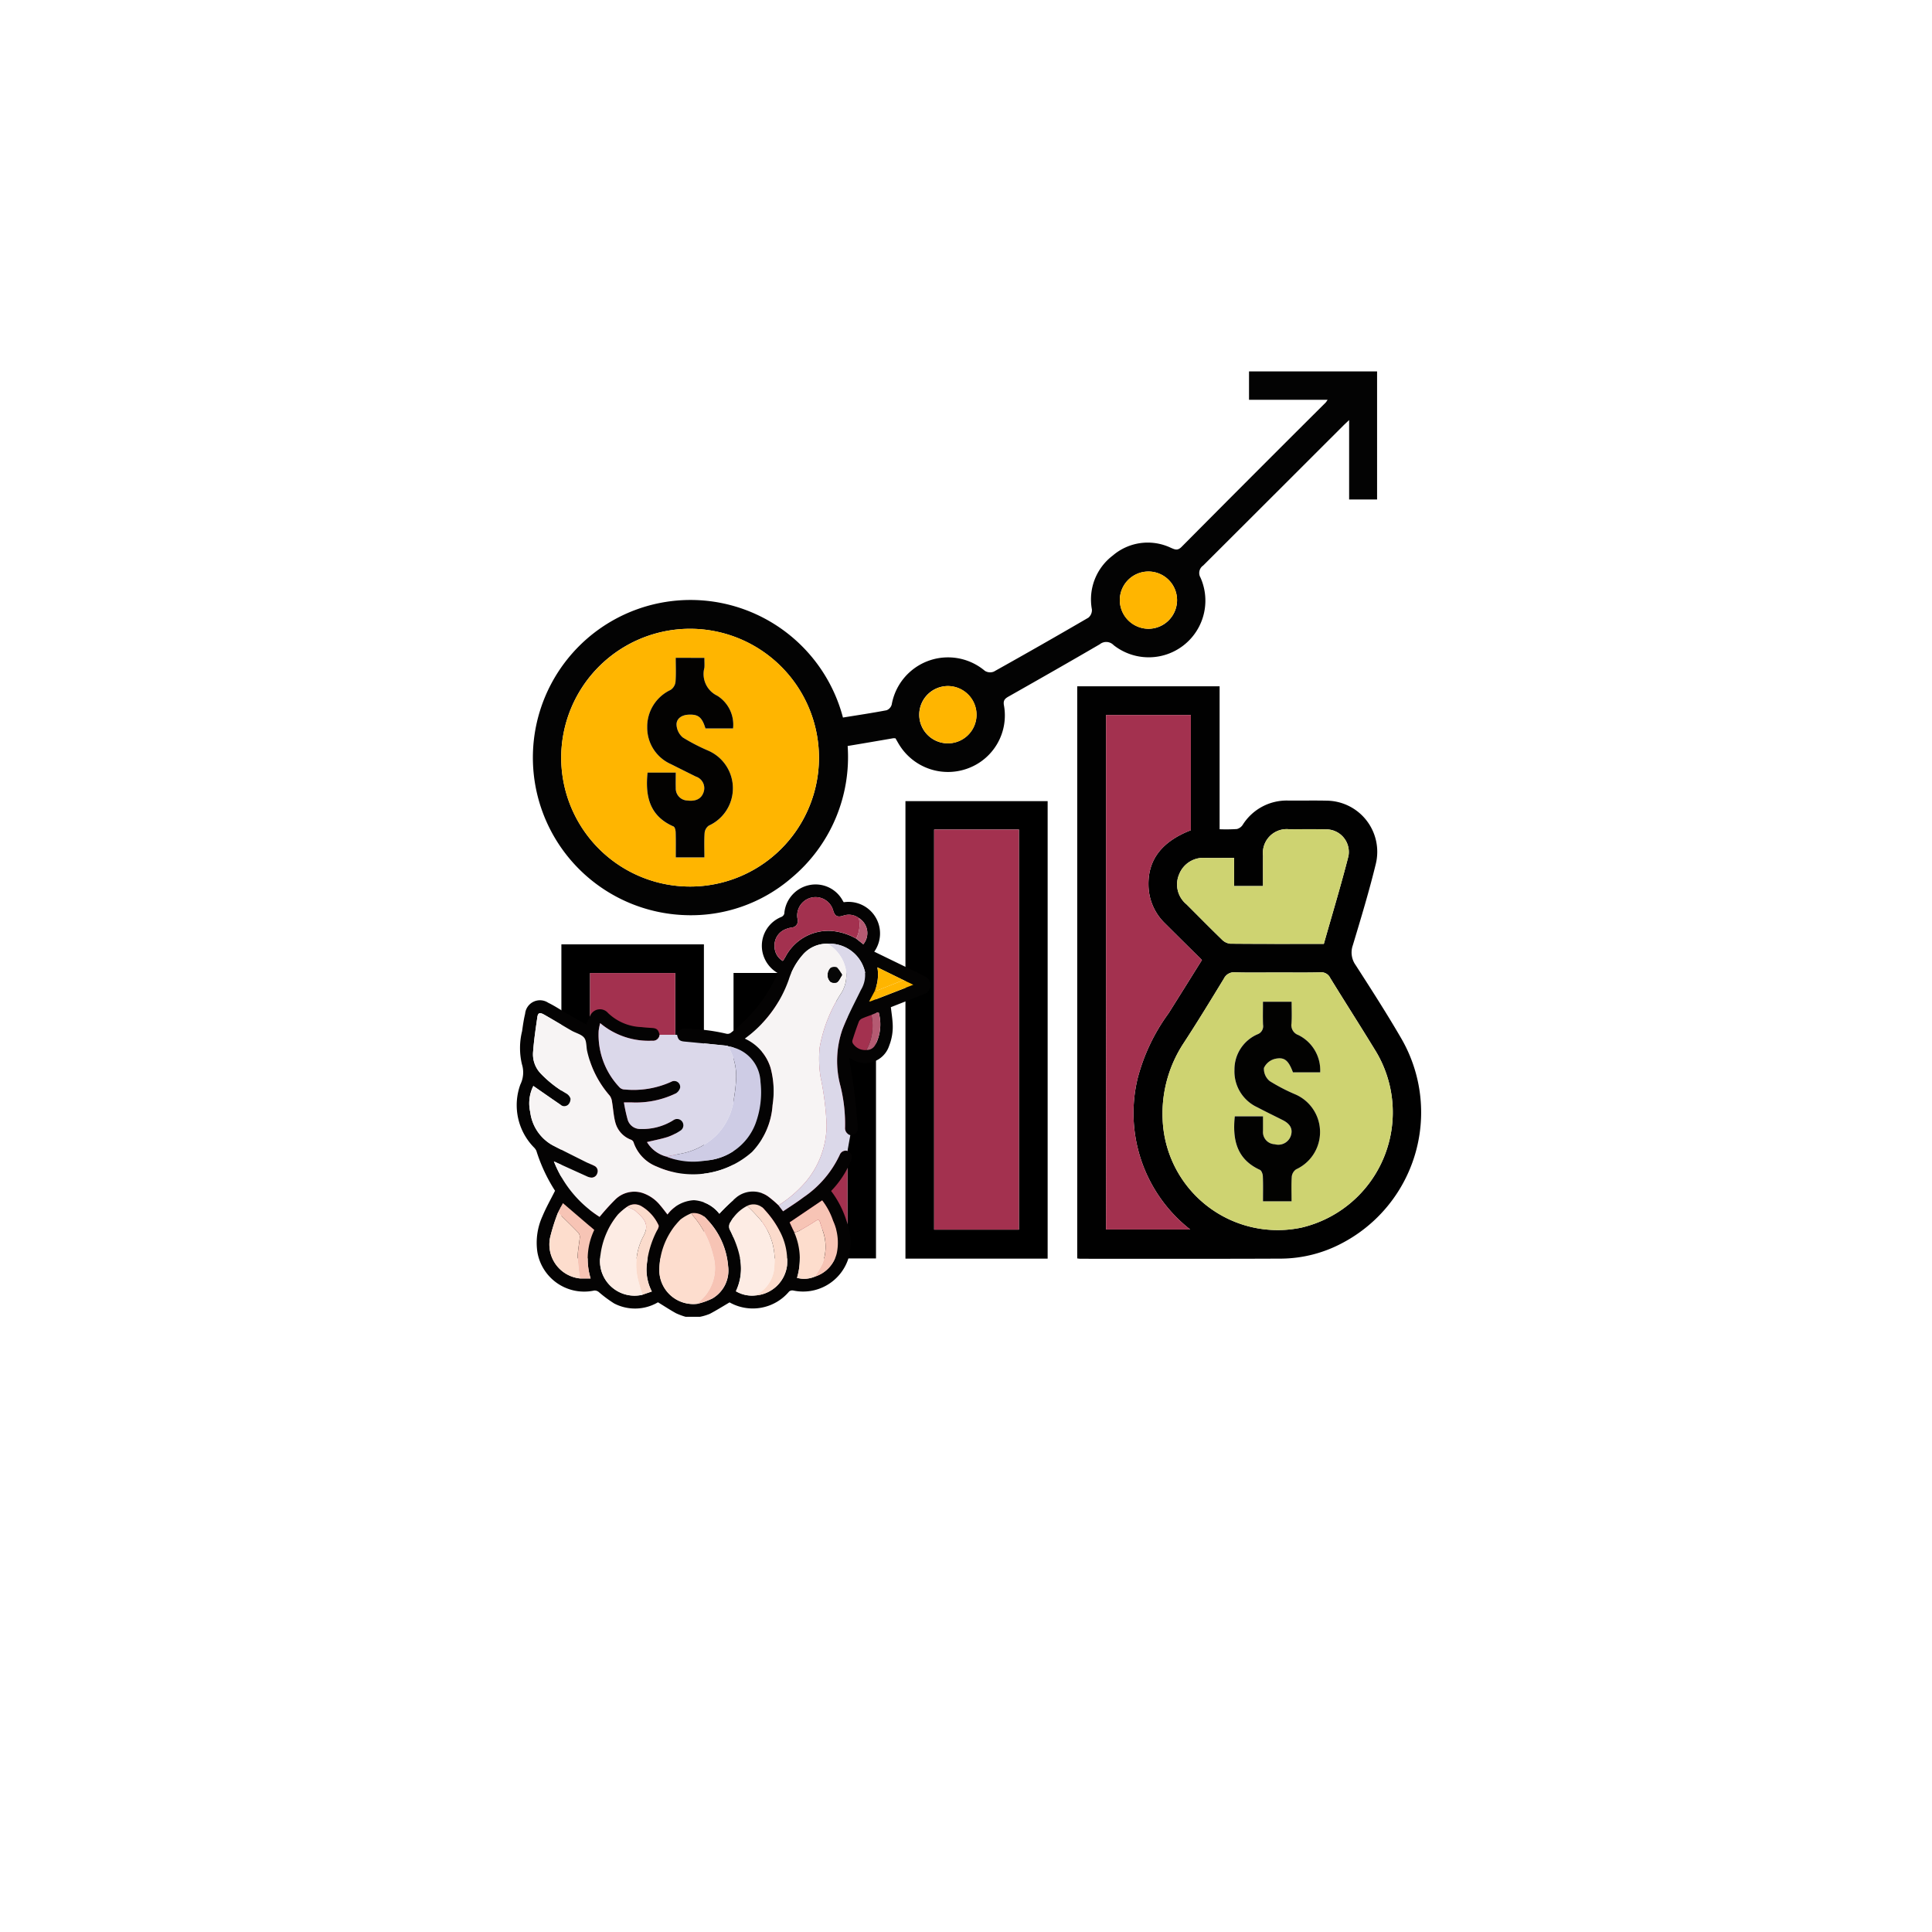 <svg xmlns="http://www.w3.org/2000/svg" xmlns:xlink="http://www.w3.org/1999/xlink" width="150" height="150" viewBox="0 0 150 150">
  <defs>
    <filter id="Elipse_6112" x="0" y="0" width="150" height="150" filterUnits="userSpaceOnUse">
      <feOffset dy="12" input="SourceAlpha"/>
      <feGaussianBlur stdDeviation="6" result="blur"/>
      <feFlood flood-opacity="0.161"/>
      <feComposite operator="in" in2="blur"/>
      <feComposite in="SourceGraphic"/>
    </filter>
    <filter id="Elipse_6112-2" x="0" y="0" width="150" height="150" filterUnits="userSpaceOnUse">
      <feOffset dy="4" input="SourceAlpha"/>
      <feGaussianBlur stdDeviation="3" result="blur-2"/>
      <feFlood flood-opacity="0.161" result="color"/>
      <feComposite operator="out" in="SourceGraphic" in2="blur-2"/>
      <feComposite operator="in" in="color"/>
      <feComposite operator="in" in2="SourceGraphic"/>
    </filter>
  </defs>
  <g id="Grupo_891222" data-name="Grupo 891222" transform="translate(11705 6897)">
    <g data-type="innerShadowGroup">
      <g transform="matrix(1, 0, 0, 1, -11705, -6897)" filter="url(#Elipse_6112)">
        <circle id="Elipse_6112-3" data-name="Elipse 6112" cx="57" cy="57" r="57" transform="translate(18 6)" fill="#fff"/>
      </g>
      <g transform="matrix(1, 0, 0, 1, -11705, -6897)" filter="url(#Elipse_6112-2)">
        <circle id="Elipse_6112-4" data-name="Elipse 6112" cx="57" cy="57" r="57" transform="translate(18 6)" fill="#fff"/>
      </g>
    </g>
    <g id="Grupo_238266" data-name="Grupo 238266" transform="translate(-11664.891 -6868.164)">
      <g id="Grupo_166757" data-name="Grupo 166757" transform="translate(1.236)">
        <g id="Grupo_166758" data-name="Grupo 166758" transform="translate(0 0)">
          <path id="Trazado_257926" data-name="Trazado 257926" d="M233.8,138.536h11.054v11.1a12.727,12.727,0,0,0,1.34-.016.76.76,0,0,0,.456-.33,4.029,4.029,0,0,1,3.578-1.879c.973.006,1.946-.015,2.918.006a3.971,3.971,0,0,1,3.839,4.894c-.518,2.129-1.155,4.231-1.787,6.33a1.675,1.675,0,0,0,.215,1.538c1.212,1.885,2.428,3.772,3.552,5.71a11.462,11.462,0,0,1-4.635,15.9,10.242,10.242,0,0,1-4.663,1.184c-5.211.023-10.422.011-15.633.011a2.265,2.265,0,0,1-.235-.028Zm15.539,22.221c-1.088,0-2.177.021-3.264-.011a.873.873,0,0,0-.884.48c-1.034,1.7-2.071,3.4-3.157,5.06a9.95,9.95,0,0,0-1.6,5.919,8.938,8.938,0,0,0,10.785,8.358,9.193,9.193,0,0,0,5.667-13.846c-1.133-1.854-2.306-3.684-3.444-5.535a.768.768,0,0,0-.766-.437c-1.11.03-2.222.011-3.333.011m-13.307-19.992v39.946h6.534a11.477,11.477,0,0,1-4.077-11.746,14.939,14.939,0,0,1,2.4-5.039c.859-1.362,1.71-2.73,2.589-4.135-.976-.968-1.913-1.893-2.845-2.824a4.209,4.209,0,0,1-1.306-2.972c-.044-2,1.045-3.407,3.291-4.282v-8.948Zm16.912,17.768c.645-2.278,1.328-4.53,1.909-6.808a1.755,1.755,0,0,0-1.783-2.078c-.925-.028-1.852-.012-2.778-.006a1.851,1.851,0,0,0-2.071,2.045c-.006.781,0,1.561,0,2.362h-2.245v-2.185c-.784,0-1.5.007-2.214,0a2.015,2.015,0,0,0-2.048,1.261,1.993,1.993,0,0,0,.558,2.335c.919.915,1.826,1.841,2.757,2.743a1.065,1.065,0,0,0,.637.32c2.407.022,4.813.014,7.278.014" transform="translate(-191.509 -114.09)" fill="#010101"/>
          <path id="Trazado_257927" data-name="Trazado 257927" d="M67.707,9.059h-6.1v-2.2h9.943V16.8H69.379V10.634c-.223.212-.348.326-.467.445q-5.429,5.427-10.864,10.85a.7.7,0,0,0-.21.935,4.4,4.4,0,0,1-6.743,5.246.794.794,0,0,0-1.077-.067c-2.334,1.362-4.686,2.7-7.035,4.031-.3.169-.487.293-.4.731a4.378,4.378,0,0,1-2.732,4.847,4.445,4.445,0,0,1-5.36-1.742c-.123-.19-.229-.39-.331-.564a1.111,1.111,0,0,0-.183-.007c-1.16.2-2.319.4-3.533.6A12.224,12.224,0,0,1,26.063,46.2a11.936,11.936,0,0,1-8.189,2.873A12.238,12.238,0,1,1,30.08,33.731c1.125-.182,2.26-.351,3.386-.566a.657.657,0,0,0,.4-.443A4.439,4.439,0,0,1,41.1,30.106a.77.77,0,0,0,.694.059q3.691-2.061,7.344-4.189a.77.77,0,0,0,.27-.637,4.271,4.271,0,0,1,1.621-4.186,4.173,4.173,0,0,1,4.5-.605c.307.13.522.254.839-.065q5.579-5.621,11.192-11.209a1.887,1.887,0,0,0,.149-.216M18.254,26.84a10.006,10.006,0,1,0,9.964,10.014A10.025,10.025,0,0,0,18.254,26.84m35.54,0a2.223,2.223,0,1,0-2.221-2.259,2.245,2.245,0,0,0,2.221,2.259M38.285,31.287a2.224,2.224,0,1,0,2.164,2.246,2.236,2.236,0,0,0-2.164-2.246" transform="translate(-5.978 -6.857)" fill="#030303"/>
          <path id="Trazado_257928" data-name="Trazado 257928" d="M172.979,222.1h-11.04V186.578h11.04Zm-8.812-2.254h6.585V188.783h-6.585Z" transform="translate(-132.985 -153.214)"/>
          <path id="Trazado_257929" data-name="Trazado 257929" d="M18.047,246.467H29.112v24.381H18.047Zm2.226,22.152h6.612V248.7H20.273Z" transform="translate(-15.806 -201.984)"/>
          <path id="Trazado_257930" data-name="Trazado 257930" d="M101.1,280.589H90.039V258.425H101.1Zm-2.223-19.932H92.269v17.7h6.612Z" transform="translate(-74.433 -211.722)"/>
          <path id="Trazado_257931" data-name="Trazado 257931" d="M278.4,258.178c1.111,0,2.223.019,3.333-.011a.768.768,0,0,1,.766.437c1.138,1.851,2.312,3.68,3.444,5.535a9.193,9.193,0,0,1-5.667,13.846,8.938,8.938,0,0,1-10.785-8.358,9.95,9.95,0,0,1,1.6-5.919c1.087-1.665,2.123-3.362,3.157-5.06a.873.873,0,0,1,.884-.48c1.087.032,2.176.011,3.264.011m1.1,17.767c0-.684-.028-1.308.016-1.927a.79.79,0,0,1,.34-.56,3.186,3.186,0,0,0-.085-5.827,14.229,14.229,0,0,1-1.965-1.02,1.225,1.225,0,0,1-.452-1.022,1.287,1.287,0,0,1,.871-.708c.732-.16,1.037.132,1.383,1.051h2.113a3.045,3.045,0,0,0-1.7-2.9.809.809,0,0,1-.526-.9c.037-.566.009-1.137.009-1.682h-2.225c0,.63-.017,1.208.006,1.786a.664.664,0,0,1-.433.741,2.971,2.971,0,0,0-1.786,2.758,3.059,3.059,0,0,0,1.78,2.911c.656.343,1.322.663,1.982,1,.51.258.813.644.606,1.232a1.028,1.028,0,0,1-1.248.633.946.946,0,0,1-.905-1.032c-.006-.384,0-.768,0-1.135h-2.191c-.188,1.814.141,3.329,1.951,4.156.129.059.221.326.228.5.027.64.011,1.281.011,1.942Z" transform="translate(-220.568 -211.512)" fill="#ced371"/>
          <path id="Trazado_257932" data-name="Trazado 257932" d="M245.825,150.54h6.586v8.948c-2.246.875-3.335,2.284-3.291,4.282a4.209,4.209,0,0,0,1.306,2.972c.932.931,1.87,1.856,2.845,2.824-.879,1.4-1.729,2.772-2.589,4.135a14.936,14.936,0,0,0-2.4,5.039,11.477,11.477,0,0,0,4.077,11.746h-6.534Z" transform="translate(-201.298 -123.866)" fill="#a3314f"/>
          <path id="Trazado_257933" data-name="Trazado 257933" d="M286.895,207.2c-2.465,0-4.872.008-7.278-.014a1.065,1.065,0,0,1-.638-.32c-.931-.9-1.839-1.828-2.757-2.743a1.993,1.993,0,0,1-.558-2.334,2.015,2.015,0,0,1,2.048-1.261c.715.009,1.43,0,2.214,0v2.185h2.245c0-.8-.005-1.582,0-2.362a1.851,1.851,0,0,1,2.071-2.045c.926-.005,1.853-.022,2.778.007a1.755,1.755,0,0,1,1.783,2.078c-.581,2.278-1.264,4.53-1.909,6.808" transform="translate(-225.456 -162.754)" fill="#ced371"/>
          <path id="Trazado_257934" data-name="Trazado 257934" d="M28.02,114.495a10.006,10.006,0,1,1-10.05,9.926,10.028,10.028,0,0,1,10.05-9.926m1.069,2.257H26.865c0,.653.033,1.276-.018,1.892a.873.873,0,0,1-.38.6,3.151,3.151,0,0,0-1.815,2.9,3.094,3.094,0,0,0,1.854,2.868c.638.324,1.281.64,1.922.96a.945.945,0,0,1,.614,1.174c-.187.618-.7.756-1.281.684a.929.929,0,0,1-.89-.972c-.017-.406,0-.813,0-1.194H24.675c-.194,1.845.161,3.373,2.014,4.182.107.047.163.308.168.471.019.64.008,1.282.008,1.931H29.09c0-.658-.027-1.281.015-1.9a.789.789,0,0,1,.327-.567,3.186,3.186,0,0,0-.054-5.826,14.97,14.97,0,0,1-1.964-1.018,1.381,1.381,0,0,1-.49-1.022c.012-.473.427-.725.931-.749.758-.037,1.047.194,1.316,1.071h2.142a2.654,2.654,0,0,0-1.224-2.541,1.867,1.867,0,0,1-1-2.177c.019-.23,0-.462,0-.765" transform="translate(-15.744 -94.512)" fill="#ffb500"/>
          <path id="Trazado_257935" data-name="Trazado 257935" d="M253.8,94.982a2.223,2.223,0,1,1,2.224-2.188,2.241,2.241,0,0,1-2.224,2.188" transform="translate(-205.982 -75.001)" fill="#ffb500"/>
          <path id="Trazado_257936" data-name="Trazado 257936" d="M170,138.446a2.224,2.224,0,1,1-2.28,2.129,2.243,2.243,0,0,1,2.28-2.129" transform="translate(-137.689 -114.017)" fill="#ffb500"/>
          <rect id="Rectángulo_52712" data-name="Rectángulo 52712" width="6.585" height="31.063" transform="translate(31.181 35.57)" fill="#a3314f"/>
          <rect id="Rectángulo_52713" data-name="Rectángulo 52713" width="6.612" height="19.924" transform="translate(4.467 46.711)" fill="#a3314f"/>
          <rect id="Rectángulo_52714" data-name="Rectángulo 52714" width="6.612" height="17.7" transform="translate(17.836 48.934)" fill="#a3314f"/>
          <path id="Trazado_257937" data-name="Trazado 257937" d="M303.885,285.974H301.66c0-.661.016-1.3-.011-1.942-.007-.175-.1-.442-.228-.5-1.809-.827-2.138-2.342-1.951-4.156h2.191c0,.366,0,.75,0,1.134a.945.945,0,0,0,.905,1.032,1.028,1.028,0,0,0,1.248-.633c.208-.588-.1-.974-.606-1.232-.66-.334-1.327-.655-1.982-1a3.059,3.059,0,0,1-1.781-2.911,2.971,2.971,0,0,1,1.786-2.758.664.664,0,0,0,.433-.741c-.023-.577-.006-1.156-.006-1.786h2.225c0,.545.028,1.115-.009,1.682a.808.808,0,0,0,.526.9,3.045,3.045,0,0,1,1.7,2.9h-2.113c-.346-.919-.651-1.211-1.383-1.051a1.287,1.287,0,0,0-.871.708,1.225,1.225,0,0,0,.452,1.022,14.23,14.23,0,0,0,1.965,1.021,3.186,3.186,0,0,1,.085,5.827.79.79,0,0,0-.34.56c-.044.619-.016,1.243-.016,1.927" transform="translate(-244.947 -221.541)" fill="#020201"/>
          <path id="Trazado_257938" data-name="Trazado 257938" d="M58.295,126.65c0,.3.017.535,0,.765a1.867,1.867,0,0,0,1,2.177,2.654,2.654,0,0,1,1.224,2.541H58.376c-.268-.877-.558-1.108-1.316-1.071-.5.025-.919.276-.931.749a1.381,1.381,0,0,0,.49,1.022,14.971,14.971,0,0,0,1.964,1.018,3.186,3.186,0,0,1,.054,5.826.789.789,0,0,0-.327.567c-.042.618-.015,1.241-.015,1.9H56.07c0-.649.011-1.291-.008-1.931,0-.164-.061-.425-.168-.471-1.853-.809-2.208-2.337-2.014-4.182h2.192c0,.381-.013.788,0,1.194a.929.929,0,0,0,.89.972c.58.072,1.094-.066,1.281-.684a.945.945,0,0,0-.614-1.174c-.641-.32-1.284-.636-1.922-.96a3.094,3.094,0,0,1-1.854-2.868,3.151,3.151,0,0,1,1.815-2.9.873.873,0,0,0,.38-.6c.051-.616.018-1.239.018-1.892Z" transform="translate(-44.949 -104.411)" fill="#030201"/>
        </g>
      </g>
      <g id="Grupo_166760" data-name="Grupo 166760" transform="translate(0 39.833)">
        <g id="Grupo_166761" data-name="Grupo 166761" transform="translate(0 0)">
          <path id="Trazado_257940" data-name="Trazado 257940" d="M33.8,21.451c.365.227.42.39.26.786a7.338,7.338,0,0,1-1.529,2.324,7.6,7.6,0,0,1,1.193,2.315,4.67,4.67,0,0,1,.13,2.983A3.691,3.691,0,0,1,29.6,32.291a.4.4,0,0,0-.328.073,3.677,3.677,0,0,1-4.625.847c-.533.313-1.025.623-1.538.891a4.068,4.068,0,0,1-.758.228H21.236a5.065,5.065,0,0,1-.747-.276c-.463-.256-.906-.549-1.4-.85a3.517,3.517,0,0,1-3.4.091,9.754,9.754,0,0,1-1.2-.892.517.517,0,0,0-.347-.113,3.684,3.684,0,0,1-4.421-3.017,4.969,4.969,0,0,1,.4-2.752c.273-.66.63-1.285.976-1.977a12.785,12.785,0,0,1-1.451-3.107.993.993,0,0,0-.211-.283,4.687,4.687,0,0,1-1.029-4.863,2.124,2.124,0,0,0,.12-1.57,5.427,5.427,0,0,1,.012-2.563c.065-.453.128-.909.236-1.353a1.157,1.157,0,0,1,1.79-.859c.547.265,1.053.614,1.582.917.453.26.912.51,1.369.765a5.946,5.946,0,0,1,.336-.72.822.822,0,0,1,1.363-.162,3.934,3.934,0,0,0,2.59,1.091c.27.036.543.05.816.068.376.025.5.135.589.524a.508.508,0,0,1-.573.462A5.842,5.842,0,0,1,14.6,11.526a5.232,5.232,0,0,0-.115.579,5.91,5.91,0,0,0,1.652,4.439.574.574,0,0,0,.378.135,7.08,7.08,0,0,0,3.606-.6.464.464,0,0,1,.69.455.759.759,0,0,1-.356.458,7.135,7.135,0,0,1-3.429.69c-.169,0-.339,0-.581,0A12.642,12.642,0,0,0,16.729,19a1.008,1.008,0,0,0,1.013.743,4.5,4.5,0,0,0,2.525-.673.489.489,0,1,1,.547.808,4.411,4.411,0,0,1-.959.481c-.521.167-1.064.268-1.621.4a2.5,2.5,0,0,0,1.488,1.123,5.683,5.683,0,0,0,3.11.308,4.462,4.462,0,0,0,3.812-2.831,6.977,6.977,0,0,0,.4-3.281,2.88,2.88,0,0,0-2.466-2.74.6.6,0,0,0-.149-.058c-1.083-.11-2.166-.224-3.25-.321-.4-.036-.531-.129-.609-.533a.552.552,0,0,1,.648-.456,14.419,14.419,0,0,1,3.178.381.425.425,0,0,0,.327-.055,11.93,11.93,0,0,0,3.6-4.5c.022-.047.035-.1.056-.158a2.459,2.459,0,0,1-1.2-1.758,2.417,2.417,0,0,1,1.5-2.6.4.4,0,0,0,.217-.249A2.44,2.44,0,0,1,30.782.825a2.392,2.392,0,0,1,2.674,1.238.862.862,0,0,0,.059.079,2.452,2.452,0,0,1,2.366,3.84l3.43,1.667c.176.086.356.166.524.266a.736.736,0,0,1,.412.725.749.749,0,0,1-.53.646c-.809.322-1.619.64-2.429.959l-.118.047c.047.407.11.8.135,1.2a4.019,4.019,0,0,1-.269,1.8,1.948,1.948,0,0,1-2.868,1.052c-.046-.024-.094-.042-.247-.109.141.869.293,1.659.393,2.455q.179,1.426.28,2.861c.033.461-.111.589-.571.674a.56.56,0,0,1-.409-.59,12.23,12.23,0,0,0-.354-3.209,7.473,7.473,0,0,1,.14-4.382c.407-1.062.947-2.074,1.449-3.1a2.245,2.245,0,0,0,.311-1.4,2.826,2.826,0,0,0-2.91-2.179,2.482,2.482,0,0,0-1.932.877,5.346,5.346,0,0,0-1.076,1.926A9.611,9.611,0,0,1,26.275,12.4c-.136.112-.278.216-.439.341a3.673,3.673,0,0,1,2,2.269,6.953,6.953,0,0,1,.154,2.888,5.821,5.821,0,0,1-1.594,3.64A6.906,6.906,0,0,1,19,22.672a3.063,3.063,0,0,1-1.811-1.9A.351.351,0,0,0,17,20.583a1.97,1.97,0,0,1-1.216-1.329c-.145-.53-.17-1.092-.264-1.636a.979.979,0,0,0-.177-.459,7.86,7.86,0,0,1-1.748-3.432c-.08-.355-.034-.8-.233-1.051-.213-.274-.653-.366-.983-.556-.708-.407-1.406-.833-2.116-1.238-.351-.2-.49-.157-.54.186-.13.9-.263,1.792-.33,2.693a2.155,2.155,0,0,0,.588,1.681,8.844,8.844,0,0,0,1.975,1.551.726.726,0,0,1,.34.4.637.637,0,0,1-.183.477.45.45,0,0,1-.6-.006c-.7-.479-1.393-.965-2.1-1.454a3.02,3.02,0,0,0-.24,2.035A3.425,3.425,0,0,0,10.9,21.009c.87.45,1.746.886,2.622,1.324.2.1.427.168.626.279a.448.448,0,0,1,.23.582.462.462,0,0,1-.571.317,1.194,1.194,0,0,1-.274-.1c-.83-.375-1.658-.751-2.524-1.144a8.988,8.988,0,0,0,3.548,4.309,17.951,17.951,0,0,1,1.213-1.342,2.1,2.1,0,0,1,2.093-.523,2.975,2.975,0,0,1,1.407.975c.194.226.371.467.559.705a2.738,2.738,0,0,1,2.055-1.107,2.72,2.72,0,0,1,1.971,1.048,14.594,14.594,0,0,1,1.354-1.292,2.036,2.036,0,0,1,2.5,0,8.778,8.778,0,0,1,.741.638l.356.463c.542-.37,1.079-.7,1.579-1.084a8.126,8.126,0,0,0,2.826-3.317.488.488,0,0,1,.594-.286m1.758-11.6,3.353-1.3-.766-.362L36.125,7.2a3.318,3.318,0,0,1-.231,1.886l-.382.711-.03.066.079-.009m-.294,3.768a.739.739,0,0,0,.7-.4,3.473,3.473,0,0,0,.257-2.527,1.542,1.542,0,0,0-.174.042c-.131.052-.26.108-.39.162-.244.092-.494.173-.73.283a.487.487,0,0,0-.241.232c-.179.478-.342.962-.5,1.449a.322.322,0,0,0,.04.264,1.132,1.132,0,0,0,1.037.5M29.673,27.779a5.136,5.136,0,0,1,.211,3.524,2.12,2.12,0,0,0,1.392-.1A2.522,2.522,0,0,0,32.964,29.4a4.035,4.035,0,0,0-.285-2.522,5.417,5.417,0,0,0-.846-1.588L29.311,27l.361.782M13.035,31.354h.824a5.216,5.216,0,0,1,.282-3.766L11.708,25.5l-.386.754a14.842,14.842,0,0,0-.612,1.942,2.651,2.651,0,0,0,2.326,3.154M34.476,4.968l.556.44a1.366,1.366,0,0,0-.35-2.038A1.3,1.3,0,0,0,33.441,3.2c-.419.124-.608.023-.742-.389a1.423,1.423,0,0,0-2.768.659.51.51,0,0,1-.477.64,2.023,2.023,0,0,0-.615.2,1.339,1.339,0,0,0-.7,1.251A1.316,1.316,0,0,0,28.771,6.7a.37.37,0,0,0,.049-.043c.051-.083.1-.168.153-.251a3.764,3.764,0,0,1,3.55-2.037,4.693,4.693,0,0,1,1.954.6M26.613,32.675a2.659,2.659,0,0,0,2.5-2.336,4.873,4.873,0,0,0-.656-2.818,7.555,7.555,0,0,0-1.082-1.495,1.09,1.09,0,0,0-1.358-.307,3.035,3.035,0,0,0-1.274,1.227.607.607,0,0,0-.031.707c.722,1.5,1.2,3.03.43,4.693a2.44,2.44,0,0,0,1.474.329m-8.721-.063.72-.244a3.7,3.7,0,0,1-.4-2,7.437,7.437,0,0,1,.839-2.794c.054-.107.125-.27.083-.349a3.329,3.329,0,0,0-1.338-1.479,1.012,1.012,0,0,0-1.109.053,5,5,0,0,0-.69.585,6.086,6.086,0,0,0-1.365,3.135,2.682,2.682,0,0,0,3.264,3.1m4.274.7a5.39,5.39,0,0,0,1.149-.414,2.511,2.511,0,0,0,1.216-2.5,5.906,5.906,0,0,0-1.646-3.643,1.291,1.291,0,0,0-1.192-.47,3.57,3.57,0,0,0-.858.49,5.658,5.658,0,0,0-1.644,3.871,2.636,2.636,0,0,0,2.976,2.667" transform="translate(-8.113 -0.763)" fill="#040303"/>
          <path id="Trazado_257941" data-name="Trazado 257941" d="M86.749,124.556c.078.4.209.5.609.533,1.084.1,2.167.211,3.25.321a.6.6,0,0,1,.149.058c.068.16.129.322.2.478a4.57,4.57,0,0,1,.373,2.065,12.106,12.106,0,0,1-.185,1.579,4.844,4.844,0,0,1-1.3,2.72A5.319,5.319,0,0,1,87,133.8c-.365.076-.733.142-1.1.213a2.5,2.5,0,0,1-1.488-1.123c.557-.135,1.1-.235,1.621-.4a4.407,4.407,0,0,0,.959-.481.489.489,0,1,0-.547-.808,4.5,4.5,0,0,1-2.525.673,1.008,1.008,0,0,1-1.013-.743,12.644,12.644,0,0,1-.286-1.32c.242,0,.411,0,.581,0a7.134,7.134,0,0,0,3.428-.69.759.759,0,0,0,.356-.458.464.464,0,0,0-.69-.455,7.081,7.081,0,0,1-3.606.6.574.574,0,0,1-.377-.135,5.91,5.91,0,0,1-1.652-4.439,5.253,5.253,0,0,1,.115-.579,5.843,5.843,0,0,0,4.042,1.365.508.508,0,0,0,.573-.462h1.359" transform="translate(-74.289 -112.888)" fill="#dbd8ea"/>
          <path id="Trazado_257942" data-name="Trazado 257942" d="M245.637,69.327a.489.489,0,0,0-.594.286,8.125,8.125,0,0,1-2.826,3.317c-.5.381-1.036.714-1.579,1.084l-.356-.463a9.4,9.4,0,0,0,2.007-1.7,6.868,6.868,0,0,0,1.725-4.56,22.269,22.269,0,0,0-.469-3.7,9.065,9.065,0,0,1-.072-2.272,11.391,11.391,0,0,1,1.718-4.3,2.613,2.613,0,0,0,.293-1.888,3.028,3.028,0,0,0-1.4-1.892,2.826,2.826,0,0,1,2.91,2.179,2.245,2.245,0,0,1-.311,1.405c-.5,1.024-1.042,2.036-1.449,3.1a7.473,7.473,0,0,0-.14,4.382,12.232,12.232,0,0,1,.354,3.209.56.56,0,0,0,.409.59l-.22,1.227" transform="translate(-219.947 -48.639)" fill="#dbd8e9"/>
          <path id="Trazado_257943" data-name="Trazado 257943" d="M42.51,53.244a3.028,3.028,0,0,1,1.4,1.892,2.613,2.613,0,0,1-.293,1.888,11.391,11.391,0,0,0-1.718,4.3,9.067,9.067,0,0,0,.072,2.272,22.27,22.27,0,0,1,.469,3.7,6.868,6.868,0,0,1-1.725,4.56,9.4,9.4,0,0,1-2.007,1.7,8.81,8.81,0,0,0-.741-.638,2.036,2.036,0,0,0-2.5,0,14.619,14.619,0,0,0-1.354,1.292,2.721,2.721,0,0,0-1.971-1.048,2.738,2.738,0,0,0-2.055,1.107c-.188-.239-.364-.48-.559-.705a2.976,2.976,0,0,0-1.407-.975,2.1,2.1,0,0,0-2.093.523,17.947,17.947,0,0,0-1.213,1.342,8.988,8.988,0,0,1-3.548-4.308c.865.392,1.694.769,2.524,1.144a1.193,1.193,0,0,0,.274.1.462.462,0,0,0,.571-.317.447.447,0,0,0-.23-.582c-.2-.111-.422-.177-.626-.279-.876-.437-1.753-.874-2.622-1.324a3.425,3.425,0,0,1-1.725-2.564,3.02,3.02,0,0,1,.24-2.036c.7.489,1.4.975,2.1,1.454a.45.45,0,0,0,.6.005.636.636,0,0,0,.183-.477.725.725,0,0,0-.34-.4,8.844,8.844,0,0,1-1.975-1.551,2.156,2.156,0,0,1-.588-1.681c.066-.9.2-1.8.33-2.694.05-.343.189-.386.54-.186.71.4,1.408.83,2.116,1.238.33.19.77.282.983.556.2.256.152.7.233,1.051A7.859,7.859,0,0,0,25.6,65.043a.98.98,0,0,1,.177.459c.095.545.12,1.106.264,1.636a1.97,1.97,0,0,0,1.216,1.329.351.351,0,0,1,.192.185,3.063,3.063,0,0,0,1.811,1.9,6.906,6.906,0,0,0,7.391-1.137,5.82,5.82,0,0,0,1.594-3.64,6.952,6.952,0,0,0-.154-2.888,3.673,3.673,0,0,0-2-2.269c.161-.125.3-.229.439-.341A9.611,9.611,0,0,0,39.5,56.047a5.347,5.347,0,0,1,1.076-1.926,2.483,2.483,0,0,1,1.932-.877m1.134,2.431a2.183,2.183,0,0,0-.4-.592.571.571,0,0,0-.5.044.771.771,0,0,0,0,1.074.578.578,0,0,0,.5.045c.163-.109.246-.337.4-.57" transform="translate(-18.373 -48.647)" fill="#f7f4f4"/>
          <path id="Trazado_257944" data-name="Trazado 257944" d="M137.539,299.2a2.636,2.636,0,0,1-2.976-2.667,5.658,5.658,0,0,1,1.644-3.871,3.571,3.571,0,0,1,.858-.49.907.907,0,0,0,.094.166,7.2,7.2,0,0,1,1.577,3.075,3.392,3.392,0,0,1-.561,3.107c-.192.242-.422.454-.635.68" transform="translate(-123.486 -266.647)" fill="#fdddce"/>
          <path id="Trazado_257945" data-name="Trazado 257945" d="M140.665,152.938c.367-.07.735-.136,1.1-.212a5.32,5.32,0,0,0,2.848-1.489,4.845,4.845,0,0,0,1.3-2.72,12.118,12.118,0,0,0,.185-1.579,4.568,4.568,0,0,0-.373-2.065c-.075-.156-.136-.319-.2-.478a2.88,2.88,0,0,1,2.466,2.74,6.977,6.977,0,0,1-.4,3.281,4.462,4.462,0,0,1-3.812,2.831,5.683,5.683,0,0,1-3.11-.308" transform="translate(-129.055 -131.814)" fill="#cecce5"/>
          <path id="Trazado_257946" data-name="Trazado 257946" d="M85.474,293.367a2.682,2.682,0,0,1-3.264-3.1,6.086,6.086,0,0,1,1.365-3.135,4.993,4.993,0,0,1,.69-.585,2.38,2.38,0,0,1,.64.3c.7.636,1.148,1.042.619,2.012a4.754,4.754,0,0,0-.44,3.171,12.354,12.354,0,0,0,.39,1.337" transform="translate(-75.695 -261.519)" fill="#fdece4"/>
          <path id="Trazado_257947" data-name="Trazado 257947" d="M198.477,292.645a2.441,2.441,0,0,1-1.474-.329c.771-1.663.292-3.2-.43-4.693a.607.607,0,0,1,.031-.707,3.036,3.036,0,0,1,1.274-1.227,13.314,13.314,0,0,1,1.092,1.153,4.926,4.926,0,0,1,1.022,3.472,2.6,2.6,0,0,1-1.514,2.331" transform="translate(-179.977 -260.733)" fill="#fdece4"/>
          <path id="Trazado_257948" data-name="Trazado 257948" d="M243.1,15.2a4.692,4.692,0,0,0-1.954-.6,3.764,3.764,0,0,0-3.55,2.037c-.052.083-.1.168-.153.251a.38.38,0,0,1-.049.043,1.316,1.316,0,0,1-.631-1.135,1.339,1.339,0,0,1,.7-1.251,2.025,2.025,0,0,1,.615-.2.51.51,0,0,0,.477-.64,1.423,1.423,0,0,1,2.768-.659c.134.412.323.513.742.389a1.3,1.3,0,0,1,1.241.167,2.376,2.376,0,0,1-.206,1.6" transform="translate(-216.735 -11)" fill="#a3314f"/>
          <path id="Trazado_257949" data-name="Trazado 257949" d="M39.6,296.937a2.651,2.651,0,0,1-2.326-3.154,14.833,14.833,0,0,1,.612-1.942,2.006,2.006,0,0,1,.178.141c.479.472.964.939,1.428,1.425a.531.531,0,0,1,.088.373c-.045.506-.161,1.01-.157,1.514a15.491,15.491,0,0,0,.177,1.642" transform="translate(-34.68 -266.346)" fill="#fdddcd"/>
          <path id="Trazado_257950" data-name="Trazado 257950" d="M255.87,302.5a2.12,2.12,0,0,1-1.392.1,5.136,5.136,0,0,0-.211-3.524,1.847,1.847,0,0,0,.368-.12c.434-.249.868-.5,1.285-.774.2-.132.285-.106.349.114s.145.411.2.62a3.7,3.7,0,0,1-.028,2.609,9.907,9.907,0,0,1-.575.977" transform="translate(-232.707 -272.054)" fill="#fdddcd"/>
          <path id="Trazado_257951" data-name="Trazado 257951" d="M252.107,286.716a9.894,9.894,0,0,0,.575-.977,3.7,3.7,0,0,0,.028-2.609c-.06-.209-.144-.411-.2-.62s-.149-.246-.349-.114c-.417.276-.851.525-1.285.774a1.844,1.844,0,0,1-.368.12l-.361-.782,2.522-1.706a5.419,5.419,0,0,1,.846,1.588,4.035,4.035,0,0,1,.285,2.523,2.523,2.523,0,0,1-1.689,1.805" transform="translate(-228.944 -256.272)" fill="#f7c4b5"/>
          <path id="Trazado_257952" data-name="Trazado 257952" d="M163.621,298.989c.213-.226.443-.438.635-.68a3.392,3.392,0,0,0,.561-3.107,7.2,7.2,0,0,0-1.576-3.075.907.907,0,0,1-.094-.166,1.291,1.291,0,0,1,1.192.47,5.906,5.906,0,0,1,1.646,3.643,2.511,2.511,0,0,1-1.216,2.5,5.393,5.393,0,0,1-1.149.414" transform="translate(-149.568 -266.437)" fill="#f7c4b5"/>
          <path id="Trazado_257953" data-name="Trazado 257953" d="M213.089,291.372a2.6,2.6,0,0,0,1.514-2.331,4.926,4.926,0,0,0-1.022-3.472,13.317,13.317,0,0,0-1.092-1.153,1.09,1.09,0,0,1,1.358.307,7.558,7.558,0,0,1,1.082,1.494,4.873,4.873,0,0,1,.656,2.818,2.659,2.659,0,0,1-2.5,2.336" transform="translate(-194.589 -259.46)" fill="#fbdbcc"/>
          <path id="Trazado_257954" data-name="Trazado 257954" d="M107.165,291.357a12.358,12.358,0,0,1-.39-1.337,4.754,4.754,0,0,1,.44-3.171c.529-.97.084-1.376-.619-2.012a2.38,2.38,0,0,0-.64-.3,1.012,1.012,0,0,1,1.109-.053,3.329,3.329,0,0,1,1.338,1.479c.043.08-.029.243-.083.349a7.438,7.438,0,0,0-.839,2.794,3.7,3.7,0,0,0,.4,2l-.72.244" transform="translate(-97.386 -259.508)" fill="#fbdbcc"/>
          <path id="Trazado_257955" data-name="Trazado 257955" d="M46.459,289.086a15.489,15.489,0,0,1-.177-1.642c0-.5.112-1.008.157-1.514a.531.531,0,0,0-.088-.373c-.464-.486-.949-.954-1.428-1.426a2.012,2.012,0,0,0-.178-.141l.386-.754,2.434,2.084a5.216,5.216,0,0,0-.282,3.766Z" transform="translate(-41.536 -258.495)" fill="#f7c4b5"/>
          <path id="Trazado_257956" data-name="Trazado 257956" d="M306.785,119.121a1.132,1.132,0,0,1-1.037-.5.321.321,0,0,1-.04-.264c.154-.487.317-.971.5-1.449a.487.487,0,0,1,.241-.232c.236-.109.486-.19.73-.283a3.915,3.915,0,0,1-.389,2.727" transform="translate(-279.632 -106.266)" fill="#a3314f"/>
          <path id="Trazado_257957" data-name="Trazado 257957" d="M325.292,76.091a3.318,3.318,0,0,0,.231-1.886l2.023.992-2.254.894" transform="translate(-297.511 -67.772)" fill="#ffb500"/>
          <path id="Trazado_257958" data-name="Trazado 257958" d="M321.312,86.428l2.254-.894.766.362-3.353,1.3-.049-.057.382-.711" transform="translate(-293.531 -78.109)" fill="#ffb500"/>
          <path id="Trazado_257959" data-name="Trazado 257959" d="M318.129,117a3.915,3.915,0,0,0,.39-2.727c.13-.054.259-.11.39-.162a1.55,1.55,0,0,1,.174-.041,3.474,3.474,0,0,1-.257,2.526.74.74,0,0,1-.7.4" transform="translate(-290.975 -104.144)" fill="#b55a72"/>
          <path id="Trazado_257960" data-name="Trazado 257960" d="M309.11,32.131a2.376,2.376,0,0,0,.206-1.6,1.366,1.366,0,0,1,.35,2.038l-.556-.44" transform="translate(-282.746 -27.926)" fill="#b55a72"/>
          <path id="Trazado_257961" data-name="Trazado 257961" d="M320.669,103.913l-.079.009.03-.066.049.057" transform="translate(-293.221 -94.826)" fill="#f8cb62"/>
          <path id="Trazado_257962" data-name="Trazado 257962" d="M284.99,74.414c-.154.233-.237.461-.4.57a.578.578,0,0,1-.5-.045.771.771,0,0,1,0-1.074.571.571,0,0,1,.5-.044,2.183,2.183,0,0,1,.4.592" transform="translate(-259.718 -67.385)" fill="#070707"/>
        </g>
      </g>
    </g>
  </g>
</svg>
